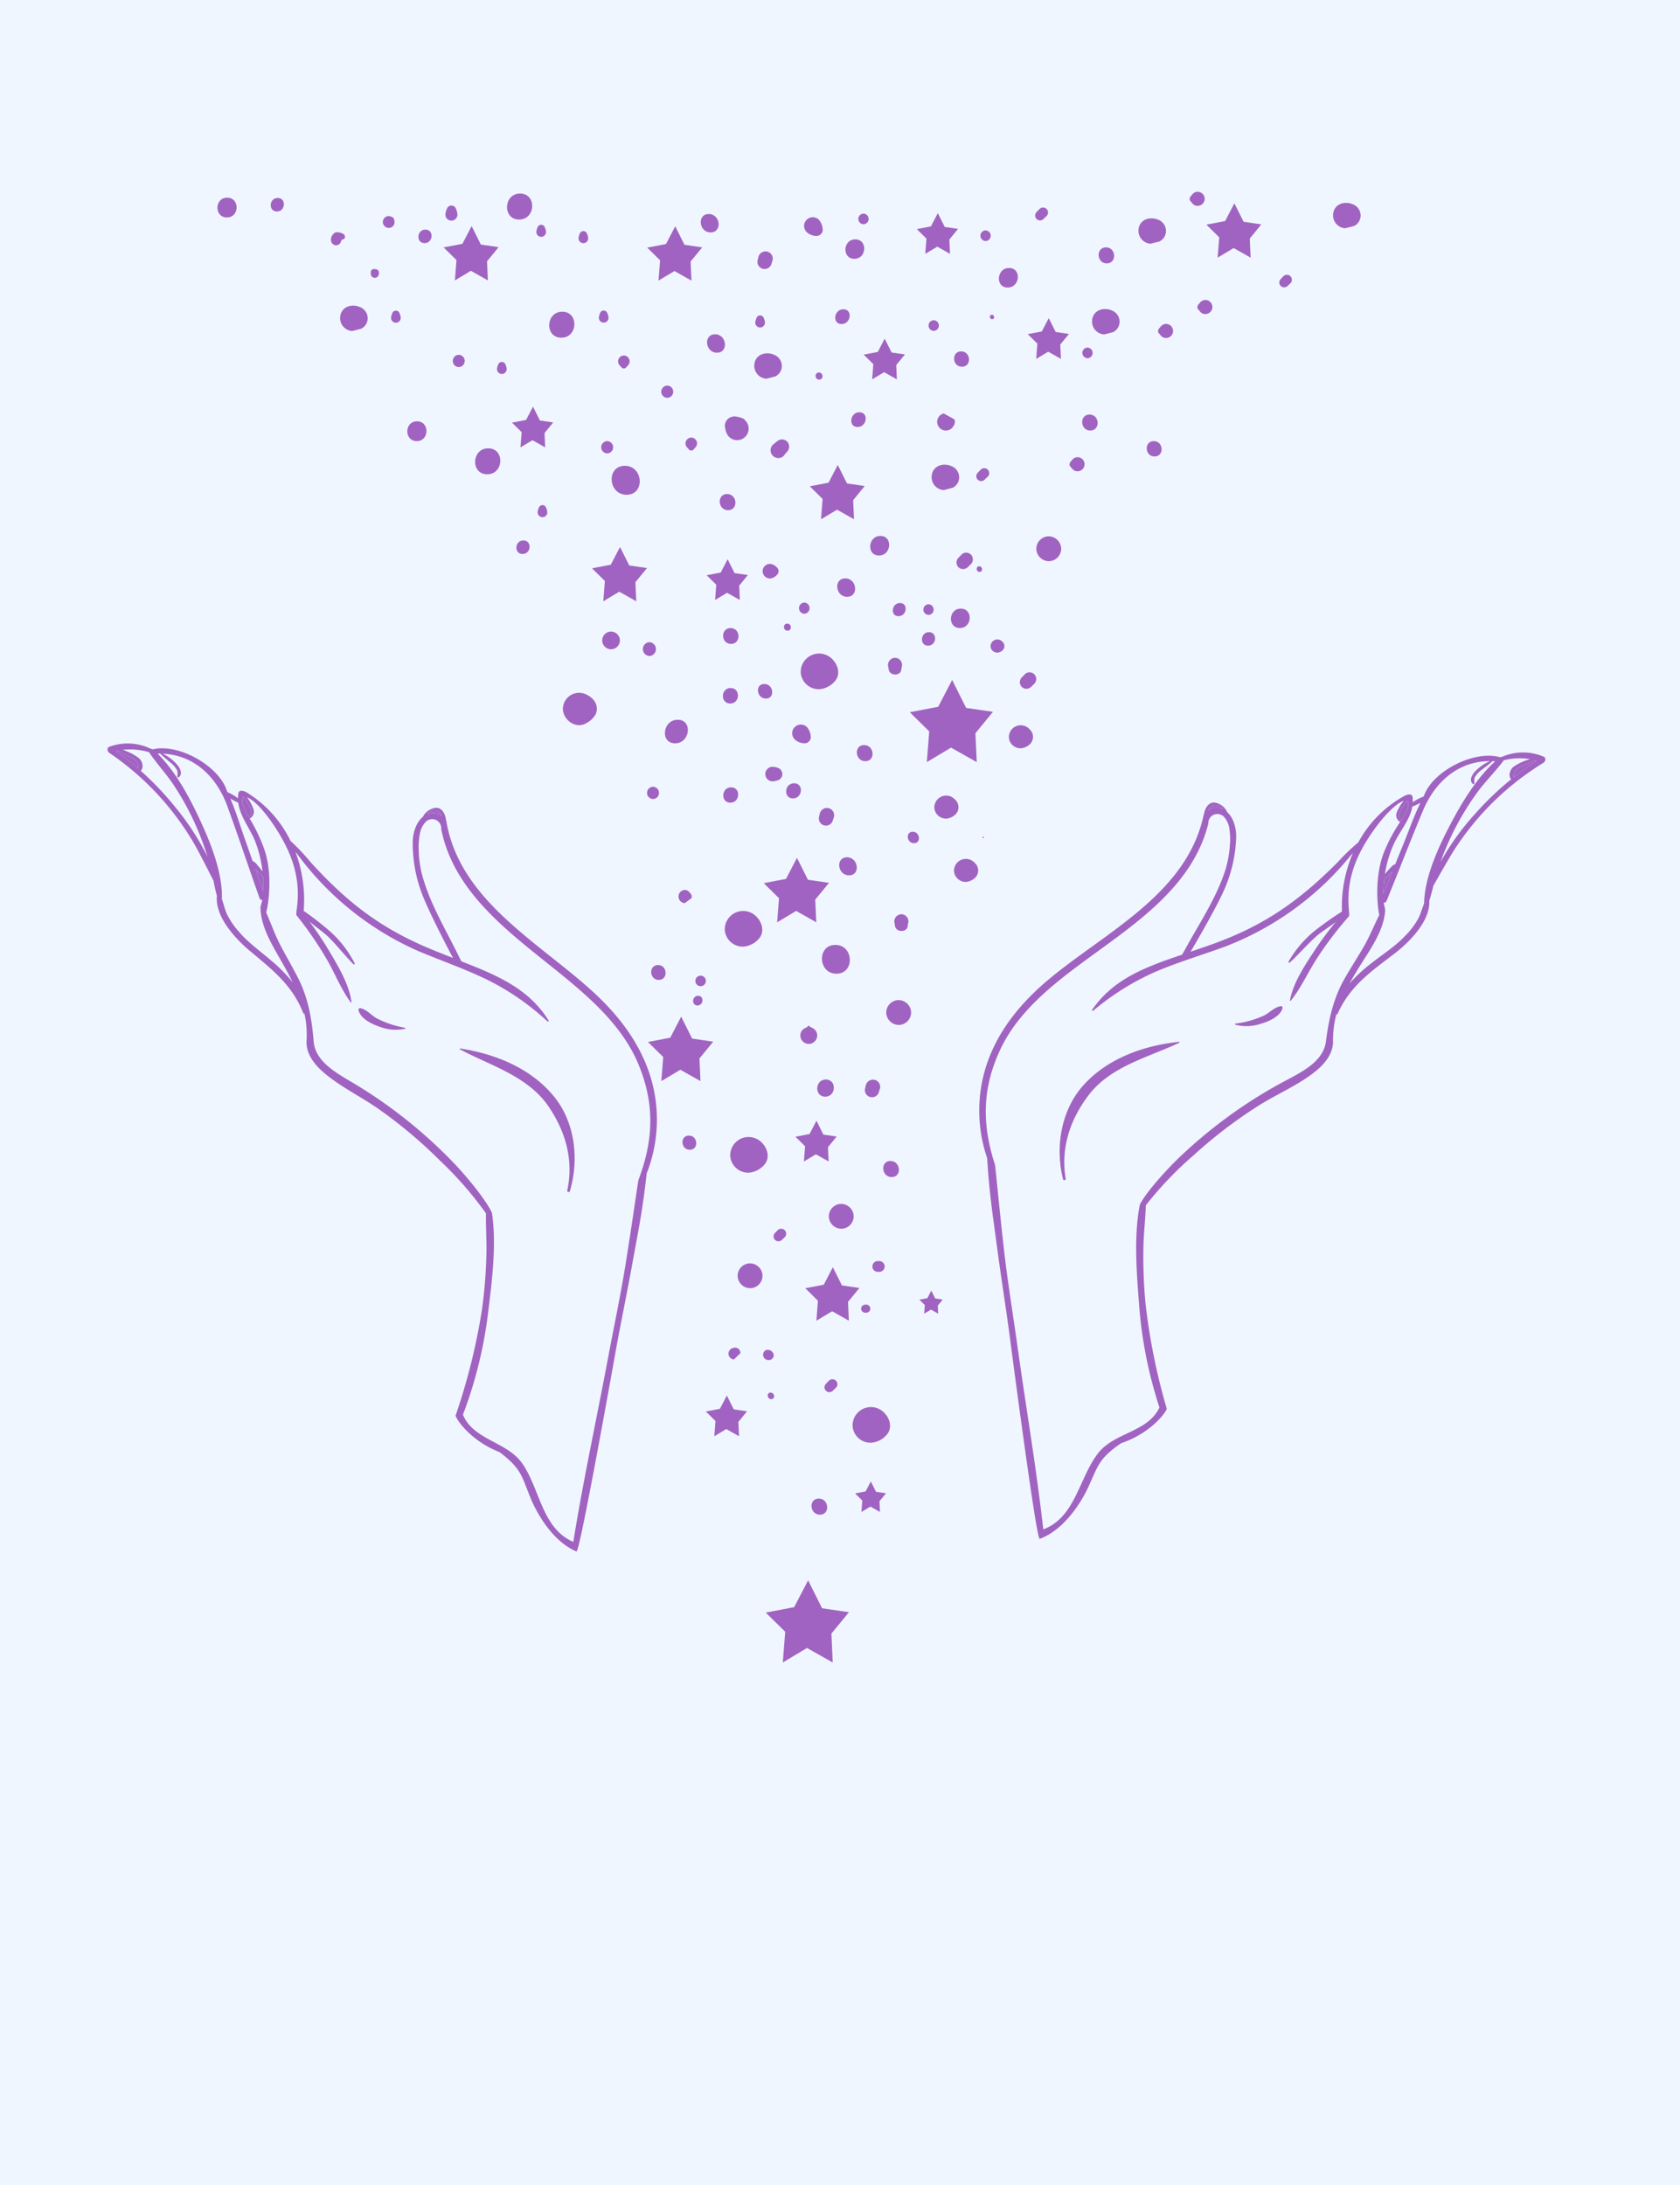 <svg xmlns="http://www.w3.org/2000/svg" width="375" height="487.666" viewBox="0 0 375 487.666"><defs><style>.a{fill:#eff6ff;}.b{fill:#a163c1;}.c{fill:none;}</style></defs><g transform="translate(0 -357.579)"><path class="a" d="M0,0H375V487.666H0Z" transform="translate(0 357.579)"/><g transform="translate(-54.494 390.723)"><g transform="translate(78.494 132.776)"><g transform="translate(194.585 2.015)"><path class="b" d="M606.633,672.5q.978-2.456,1.961-4.909l-.257.268a12.046,12.046,0,0,1-1.521,1.38A28.31,28.31,0,0,0,606.633,672.5Z" transform="translate(-516.419 -640.959)"/><path class="b" d="M614.454,638.231c.94-1.447,2.116-3.506,1.4-4.472C614.954,635.005,613,637.348,614.454,638.231Z" transform="translate(-520.282 -623.06)"/><path class="c" d="M609.229,644.322a26.3,26.3,0,0,0-1.893,6.505c.241-.3.495-.592.759-.88l.857-.934a2.472,2.472,0,0,1,.7-.4q.937-2.327,1.884-4.651c1.214-2.969,2.3-6.117,3.728-9.034-.09.039-.175.077-.251.117a11.537,11.537,0,0,1-1.552.718C612.911,638.864,610.479,641.457,609.229,644.322Z" transform="translate(-516.792 -623.677)"/><path class="b" d="M526.346,636.724a3.9,3.9,0,0,1,.477.183,1.759,1.759,0,0,0-2.03-.827,2.112,2.112,0,0,0-1.253,1.056A3.246,3.246,0,0,1,526.346,636.724Z" transform="translate(-472.455 -624.244)"/><path class="c" d="M612.889,629.624c2.6-4.981,5.919-10.574,10.194-14.444-.2-.015-.4-.025-.6-.033-.678.639-1.433,1.15-2.151,1.741a5.719,5.719,0,0,0-1.8,1.843,3.026,3.026,0,0,0-.079,1.328.212.212,0,0,1-.357.151c-.927-.773-.129-2.122.526-2.792a9.716,9.716,0,0,1,3.308-2.282c-7.01-.032-12.247,4.566-14.951,11.02-2.8,6.693-5.4,13.477-8.149,20.191a.557.557,0,0,1-.619.361c.029.438.321,1.458.316,1.61-.174,4.671-3.641,9.268-6,13.111-.672,1.1-1.331,2.207-1.95,3.333a34.115,34.115,0,0,1,5.016-4.632c2.513-1.979,5.306-3.738,7.492-6.1a16.669,16.669,0,0,0,2.924-3.94c.5-1.029.769-2.12,1.209-3.153C607.307,641.148,610.288,634.614,612.889,629.624Z" transform="translate(-507.925 -613.207)"/><path class="c" d="M650.055,615.626a11.894,11.894,0,0,1,3.642-1.649,14.69,14.69,0,0,0-5.93.262.567.567,0,0,1-.089.179c-1.959,2.579-4.289,4.825-6.157,7.5a62.617,62.617,0,0,0-4.655,7.664,66.213,66.213,0,0,0-3.183,7.343,57.529,57.529,0,0,1,7.778-10.8,66.414,66.414,0,0,1,8-7.656C648.727,617.673,649.224,616.215,650.055,615.626Z" transform="translate(-530.731 -612.484)"/><path class="b" d="M670.265,616.056c-1.234.572-1.911,1.218-1.845,2.5q2.431-1.92,5.042-3.621c-.13-.052-.258-.086-.388-.13C672.191,615.313,671.179,615.632,670.265,616.056Z" transform="translate(-549.108 -613.032)"/><path class="c" d="M505.993,659.406c-.13-.1-1.484-8.041,1.212-14.406a37.632,37.632,0,0,1,2.85-5.448c.138-.218.35-.529.591-.893a1.7,1.7,0,0,1-.794-2.018,8.992,8.992,0,0,1,1.6-2.695c-2.861.982-7.483,7.02-9.757,11.547-4.017,7.993-2.052,13.718-2.5,14.237a81.546,81.546,0,0,0-7.4,9.813c-1.851,2.95-3.378,6.337-5.578,9.032-.067.082-.185,0-.169-.091.734-3.985,3.34-7.84,5.531-11.177a71.339,71.339,0,0,1,4.711-6.357c-1.488,1.207-3.23,2.193-4.633,3.477-1.963,1.8-3.689,3.826-5.648,5.616-.157.144-.349-.063-.264-.23a24.672,24.672,0,0,1,5.783-6.823,74.152,74.152,0,0,1,6.122-4.326,30.419,30.419,0,0,1,2.419-12.995,1,1,0,0,0-.182.142,67.176,67.176,0,0,1-28.39,20.7c-5.135,1.872-10.4,3.43-15.435,5.581a57.3,57.3,0,0,0-13.912,8.688.166.166,0,0,1-.242-.221c4.8-6.946,11.984-9.541,20.045-12.273.383-.627.582-.994.885-1.545,2.888-5.259,6.262-10.321,8.319-15.995a23.707,23.707,0,0,0,1.482-6.913,15.141,15.141,0,0,0-.1-3.546,5.06,5.06,0,0,0-1.188-2.734,2.024,2.024,0,0,0-3.521,1.458c-3.665,14.727-17.5,23.11-28.965,31.668-6.862,5.12-13.829,10.936-17.519,18.87-4.025,8.656-4.064,16.626-1.145,25.6.109.337.881,9.044,2.026,19.086.809,7.1,1.978,14.159,2.966,21.24,1.909,13.671,4.251,27.358,5.794,41.076,7.18-2.687,7.949-11.442,12.214-16.973,3.624-4.7,11.085-4.662,13.71-10.216l.008-.013a96.786,96.786,0,0,1-4.574-23.295c-.526-6.865-1.18-15.1.2-22,1.3-2.626,6-7.911,9.325-11.015a107.955,107.955,0,0,1,10.129-8.43,106.764,106.764,0,0,1,12.615-7.967c4.075-2.17,8.9-4.474,9.468-9.007.63-5,1.683-9.647,4.139-13.961,1.392-2.444,2.93-4.8,4.337-7.234C503.865,664.17,504.824,661.732,505.993,659.406Zm-44.631,28.533c-7.073,3.342-15.405,5.248-20.345,11.816-4.094,5.445-6.181,11.749-5.038,18.54a.3.3,0,0,1-.583.121c-1.781-7.084-.481-15.346,4.467-20.9,5.408-6.071,13.515-8.951,21.435-9.779C461.4,687.726,461.462,687.892,461.362,687.939Zm23.033-7.742c-.482,1.89-3.128,3.026-4.856,3.509a9.858,9.858,0,0,1-5.673.21.122.122,0,0,1,.015-.241,21.65,21.65,0,0,0,6.46-1.846c1.267-.677,2.234-1.825,3.661-2.055A.366.366,0,0,1,484.395,680.2Z" transform="translate(-416.69 -623.159)"/><path class="b" d="M479.827,748.174c-7.92.828-16.027,3.708-21.435,9.779-4.949,5.555-6.249,13.817-4.467,20.9a.3.3,0,0,0,.583-.121c-1.142-6.791.944-13.1,5.038-18.54,4.94-6.569,13.272-8.474,20.345-11.816C479.992,748.33,479.931,748.164,479.827,748.174Z" transform="translate(-435.22 -683.597)"/><path class="b" d="M546.5,731.264c-1.428.23-2.394,1.378-3.661,2.054a21.649,21.649,0,0,1-6.46,1.846.122.122,0,0,0-.015.241,9.858,9.858,0,0,0,5.673-.21c1.728-.483,4.374-1.62,4.856-3.509A.366.366,0,0,0,546.5,731.264Z" transform="translate(-479.191 -674.648)"/><path class="b" d="M541.114,612.011a11.767,11.767,0,0,0-9.367,0c-.139-.057-.263.142-.469.083-5.666-1.634-15.107,3.06-17.016,8.778a9.812,9.812,0,0,0-2.438,1.281c.013-.327-.005-.656-.024-1-.068-1.215-1.458-.612-1.805-.437A25.831,25.831,0,0,0,499.669,631.1a46.686,46.686,0,0,0-4.612,4.439c-8.675,8.707-16.357,14.052-27.6,18.156-1.677.613-3.446,1.205-5.252,1.817.083-.056,5.271-8.9,7.286-13.289a31.581,31.581,0,0,0,2.912-12.259c.053-1.726-.461-4.224-2.007-5.607a3.627,3.627,0,0,0-2.775-2.129c-1.407-.161-2.226,1.324-2.408,2.627a.747.747,0,0,0-.082.191c-3.783,17.653-22.052,26.129-34.662,36.719-5.954,5-10.934,10.949-13.561,18.34a32.694,32.694,0,0,0-.095,21.44c.531,8.461,1.321,13.137,2.173,19.6.931,7.065,2.079,14.1,3,21.169,1.878,14.36,5.825,43.523,6.48,44.044.013.067-.015.222.05.2,6.93-2.533,10.831-11.468,10.866-11.543,2.264-4.921,2.352-6.362,7.333-9.815,6.935-2.322,10.3-7.308,10.183-7.731a139.1,139.1,0,0,1-4.756-23.675,110.45,110.45,0,0,1-.447-12.076c.043-3.206.441-6.406.538-9.608a79.641,79.641,0,0,1,10.755-11.248,104.445,104.445,0,0,1,13.967-10.714c4.216-2.729,9.01-4.675,12.956-7.787,1.926-1.52,4.117-3.832,4.112-6.827a22.161,22.161,0,0,1,.754-6.084.136.136,0,0,0,.236-.031c2.776-6.223,7.363-9.4,12.61-13.4,3.273-2.493,8.124-7.224,7.888-11.888,0,0,0-.007,0-.011.357-1.11.645-2.252.931-3.394.058-.028,3.066-5.471,4.706-8.044a62.582,62.582,0,0,1,19.694-19.247C541.668,612.966,541.466,612.167,541.114,612.011Zm-29.393,11.111a11.525,11.525,0,0,0,1.552-.718c.076-.04.162-.079.251-.117-1.432,2.916-2.513,6.065-3.728,9.034q-.951,2.322-1.884,4.651a2.472,2.472,0,0,0-.7.4l-.857.934c-.264.287-.518.579-.759.88a26.291,26.291,0,0,1,1.893-6.505C508.743,628.818,511.175,626.225,511.722,623.122Zm-4.491,14.546q-.983,2.453-1.961,4.909a28.3,28.3,0,0,1,.183-3.261,12.036,12.036,0,0,0,1.521-1.38Zm3.4-15.931c.714.966-.461,3.025-1.4,4.472C507.775,625.327,509.728,622.984,510.629,621.737Zm-43.235,1.137a1.759,1.759,0,0,1,2.03.827,3.9,3.9,0,0,0-.477-.183,3.246,3.246,0,0,0-2.806.412A2.112,2.112,0,0,1,467.394,622.875Zm25.047,52.644c-.571,4.533-5.394,6.837-9.468,9.007a106.78,106.78,0,0,0-12.615,7.967,107.949,107.949,0,0,0-10.129,8.43c-3.323,3.1-8.029,8.389-9.325,11.015-1.379,6.9-.725,15.132-.2,22a96.786,96.786,0,0,0,4.574,23.295l-.008.013c-2.625,5.553-10.086,5.516-13.71,10.216-4.265,5.531-5.033,14.286-12.214,16.973-1.543-13.718-3.885-27.405-5.794-41.076-.988-7.08-2.157-14.137-2.966-21.24-1.145-10.042-1.917-18.749-2.026-19.086-2.92-8.972-2.881-16.942,1.145-25.6,3.69-7.935,10.658-13.75,17.519-18.87,11.469-8.558,25.3-16.942,28.965-31.668a2.024,2.024,0,0,1,3.521-1.458,5.06,5.06,0,0,1,1.188,2.734,15.143,15.143,0,0,1,.1,3.546,23.708,23.708,0,0,1-1.482,6.913c-2.057,5.673-5.43,10.736-8.319,15.995-.3.551-.5.918-.885,1.545-8.061,2.732-15.244,5.327-20.045,12.273a.166.166,0,0,0,.242.221,57.3,57.3,0,0,1,13.912-8.688c5.03-2.151,10.3-3.708,15.435-5.581a67.177,67.177,0,0,0,28.39-20.7,1,1,0,0,1,.182-.142,30.419,30.419,0,0,0-2.419,12.995,74.154,74.154,0,0,0-6.122,4.326,24.671,24.671,0,0,0-5.783,6.823c-.085.167.106.374.264.23,1.959-1.79,3.686-3.821,5.648-5.616,1.4-1.284,3.145-2.27,4.633-3.477a71.354,71.354,0,0,0-4.711,6.357c-2.191,3.337-4.8,7.192-5.531,11.177-.017.091.1.174.169.091,2.2-2.695,3.727-6.083,5.578-9.032a81.545,81.545,0,0,1,7.4-9.813c.448-.519-1.517-6.245,2.5-14.237,2.275-4.527,6.9-10.565,9.758-11.547a8.992,8.992,0,0,0-1.6,2.695,1.7,1.7,0,0,0,.794,2.018c-.242.364-.454.675-.591.893a37.644,37.644,0,0,0-2.85,5.448c-2.7,6.366-1.342,14.3-1.212,14.406-1.169,2.326-2.128,4.764-3.443,7.038-1.407,2.435-2.945,4.79-4.337,7.234C494.124,665.871,493.07,670.521,492.441,675.518Zm21.909-30.743c-.44,1.033-.711,2.124-1.209,3.153a16.684,16.684,0,0,1-2.925,3.94c-2.186,2.358-4.979,4.118-7.492,6.1a34.119,34.119,0,0,0-5.016,4.632c.62-1.127,1.278-2.237,1.95-3.333,2.356-3.844,5.823-8.44,6-13.111.006-.153-.286-1.173-.315-1.61a.557.557,0,0,0,.619-.361c2.751-6.715,5.345-13.5,8.149-20.191,2.7-6.455,7.941-11.052,14.951-11.02a9.715,9.715,0,0,0-3.308,2.282c-.654.669-1.453,2.018-.526,2.792a.212.212,0,0,0,.357-.151,3.025,3.025,0,0,1,.079-1.328,5.72,5.72,0,0,1,1.8-1.843c.717-.591,1.473-1.1,2.15-1.741.2.008.4.017.6.033-4.275,3.87-7.6,9.462-10.194,14.443S514.437,638.98,514.35,644.776Zm19.435-27.753a66.391,66.391,0,0,0-8,7.656,57.537,57.537,0,0,0-7.778,10.8,66.229,66.229,0,0,1,3.183-7.343,62.664,62.664,0,0,1,4.655-7.664c1.869-2.671,4.2-4.918,6.157-7.5a.566.566,0,0,0,.089-.179,14.69,14.69,0,0,1,5.93-.262,11.893,11.893,0,0,0-3.642,1.649C533.549,614.77,533.052,616.228,533.785,617.023Zm.581-.459c-.065-1.283.612-1.929,1.845-2.5.915-.424,1.927-.743,2.809-1.25.13.045.258.078.388.13Q536.794,614.637,534.366,616.564Z" transform="translate(-415.056 -611.038)"/></g><path class="b" d="M181.416,671.154q-.862-2.5-1.731-4.995l.244.28a12.057,12.057,0,0,0,1.456,1.449A28.272,28.272,0,0,1,181.416,671.154Z" transform="translate(-146.695 -638.188)"/><path class="b" d="M174.949,636.563c-.872-1.489-1.951-3.6-1.192-4.532C174.6,633.318,176.441,635.748,174.949,636.563Z" transform="translate(-143.422 -620.131)"/><path class="c" d="M173.437,642.576a26.282,26.282,0,0,1,1.589,6.587c-.227-.311-.467-.615-.717-.914l-.813-.972a2.459,2.459,0,0,0-.677-.435q-.828-2.368-1.666-4.734c-1.076-3.022-2.009-6.218-3.3-9.2.088.043.171.085.246.129a11.512,11.512,0,0,0,1.516.79C170.013,636.954,172.322,639.657,173.437,642.576Z" transform="translate(-140.433 -620.597)"/><path class="b" d="M261.746,639.153a3.794,3.794,0,0,0-.485.161,1.759,1.759,0,0,1,2.066-.732,2.114,2.114,0,0,1,1.2,1.113A3.247,3.247,0,0,0,261.746,639.153Z" transform="translate(-189.857 -623.539)"/><path class="c" d="M142.872,626.485c-2.363-5.1-5.421-10.837-9.512-14.9.2-.006.4-.006.6,0,.647.67,1.378,1.215,2.067,1.839a5.714,5.714,0,0,1,1.711,1.924,3.029,3.029,0,0,1,.016,1.33.212.212,0,0,0,.349.168c.962-.729.227-2.114-.4-2.813a9.714,9.714,0,0,0-3.2-2.433c7,.293,12.021,5.129,14.423,11.7,2.491,6.815,4.766,13.712,7.2,20.548a.558.558,0,0,0,.6.388c-.049.437-.388,1.441-.39,1.594-.043,4.674,3.207,9.426,5.382,13.375.621,1.127,1.227,2.266,1.794,3.42a34.109,34.109,0,0,0-4.8-4.859c-2.418-2.094-5.126-3.98-7.2-6.437a16.707,16.707,0,0,1-2.738-4.071c-.449-1.052-.67-2.153-1.061-3.206C147.914,638.257,145.239,631.59,142.872,626.485Z" transform="translate(-122.184 -609.309)"/><path class="c" d="M120.406,611.478a11.91,11.91,0,0,0-3.562-1.816,14.682,14.682,0,0,1,5.912.537.566.566,0,0,0,.08.183c1.837,2.667,4.06,5.018,5.8,7.774a62.678,62.678,0,0,1,4.295,7.872,66.205,66.205,0,0,1,2.839,7.483,57.557,57.557,0,0,0-7.268-11.146,66.385,66.385,0,0,0-7.637-8.019C121.637,613.585,121.208,612.106,120.406,611.478Z" transform="translate(-113.446 -608.23)"/><path class="b" d="M117,611.679c1.206.629,1.852,1.3,1.727,2.584q-2.339-2.031-4.869-3.851c.133-.046.262-.074.394-.113C115.113,610.847,116.109,611.212,117,611.679Z" transform="translate(-111.867 -608.633)"/><path class="c" d="M183.145,665.174c1.293,2.5,2.72,4.921,4,7.428,2.253,4.422,3.089,9.116,3.486,14.137.36,4.555,5.07,7.08,9.04,9.437A106.785,106.785,0,0,1,211.9,704.72a107.979,107.979,0,0,1,9.727,8.891c3.175,3.255,7.631,8.753,8.8,11.436,1.057,6.952.022,15.15-.823,21.983a96.765,96.765,0,0,1-5.651,23.058s.005.008.007.013c2.365,5.67,9.819,5.978,13.221,10.842,4,5.722,4.365,14.5,11.413,17.522,2.178-13.632,5.154-27.2,7.694-40.763,1.316-7.026,2.81-14.022,3.949-21.079,1.609-9.978,2.784-18.64,2.91-18.971,3.333-8.827,3.664-16.79.045-25.624-3.318-8.1-10.008-14.23-16.625-19.663-11.06-9.081-24.486-18.1-27.464-32.978a2.024,2.024,0,0,0-3.45-1.62,5.061,5.061,0,0,0-1.313,2.676,15.151,15.151,0,0,0-.263,3.537,23.7,23.7,0,0,0,1.16,6.974c1.792,5.763,4.927,10.976,7.567,16.364.277.565.459.94.813,1.585,7.925,3.1,14.98,6.028,19.453,13.189a.166.166,0,0,1-.252.21,57.273,57.273,0,0,0-13.494-9.323c-4.924-2.383-10.116-4.183-15.159-6.292a67.17,67.17,0,0,1-27.4-22,1.02,1.02,0,0,0-.175-.15,30.423,30.423,0,0,1,1.814,13.093,74.179,74.179,0,0,1,5.914,4.605,24.67,24.67,0,0,1,5.46,7.084c.078.171-.123.368-.274.217-1.874-1.879-3.5-3.988-5.381-5.872-1.342-1.348-3.036-2.414-4.467-3.689a71.383,71.383,0,0,1,4.411,6.569c2.034,3.435,4.458,7.406,5.006,11.421.013.091-.11.168-.173.083-2.072-2.794-3.44-6.249-5.153-9.281a81.521,81.521,0,0,0-6.941-10.146c-.423-.539,1.805-6.168-1.836-14.339-2.063-4.627-6.4-10.873-9.211-11.987a8.991,8.991,0,0,1,1.47,2.766,1.7,1.7,0,0,1-.887,1.979c.224.375.422.7.549.92a37.629,37.629,0,0,1,2.594,5.574c2.4,6.484.677,14.351.542,14.447C181.093,660.361,181.938,662.841,183.145,665.174Zm40.22,23.184c7.872,1.2,15.837,4.448,20.958,10.764,4.685,5.779,5.6,14.092,3.493,21.085a.3.3,0,0,1-.577-.147c1.457-6.732-.335-13.126-4.172-18.755-4.629-6.79-12.865-9.08-19.775-12.748C223.194,688.505,223.262,688.342,223.365,688.358Zm-22.309-9.006c1.415.3,2.328,1.488,3.561,2.223a21.673,21.673,0,0,0,6.368,2.144.122.122,0,0,1,0,.241,9.86,9.86,0,0,1-5.657-.473c-1.7-.563-4.295-1.821-4.688-3.731A.365.365,0,0,1,201.056,679.351Z" transform="translate(-144.621 -620.272)"/><path class="b" d="M276.713,751.345c7.872,1.2,15.837,4.448,20.958,10.764,4.685,5.779,5.6,14.092,3.493,21.086a.3.3,0,0,1-.577-.147c1.456-6.732-.335-13.126-4.172-18.755-4.629-6.79-12.865-9.08-19.775-12.748C276.541,751.493,276.609,751.329,276.713,751.345Z" transform="translate(-197.968 -683.259)"/><path class="b" d="M229,732.213c1.415.3,2.328,1.488,3.561,2.223a21.671,21.671,0,0,0,6.367,2.144.122.122,0,0,1,0,.241,9.861,9.861,0,0,1-5.657-.473c-1.7-.563-4.295-1.821-4.688-3.731A.366.366,0,0,1,229,732.213Z" transform="translate(-172.567 -673.134)"/><path class="b" d="M110.165,608.96A62.579,62.579,0,0,1,128.944,629.1c1.519,2.646,4.271,8.222,4.328,8.253.233,1.154.467,2.308.772,3.433,0,0,0,.007,0,.011-.453,4.648,4.175,9.6,7.328,12.241,5.057,4.238,9.492,7.622,11.975,13.968a.137.137,0,0,0,.235.041,22.192,22.192,0,0,1,.47,6.113c-.144,2.992,1.936,5.4,3.79,7.011,3.8,3.292,8.5,5.458,12.581,8.38a104.449,104.449,0,0,1,13.455,11.35,79.68,79.68,0,0,1,10.221,11.736c-.052,3.2.2,6.418.092,9.623a110.476,110.476,0,0,1-1.007,12.042,139.136,139.136,0,0,1-5.849,23.43c-.136.417,2.993,5.553,9.813,8.2,4.815,3.681,4.837,5.123,6.869,10.145.031.077,3.513,9.182,10.318,12.035.064.027.044-.13.059-.2.679-.49,5.974-29.438,8.517-43.7,1.251-7.016,2.725-13.993,3.983-21.006,1.151-6.417,2.157-11.051,3.08-19.478a32.694,32.694,0,0,0,.9-21.422c-2.281-7.5-6.98-13.679-12.7-18.949-12.105-11.164-29.961-20.479-32.921-38.288a.742.742,0,0,0-.073-.194c-.121-1.31-.871-2.831-2.283-2.736a3.627,3.627,0,0,0-2.872,2c-1.608,1.31-2.238,3.781-2.265,5.508a31.58,31.58,0,0,0,2.34,12.381c1.809,4.482,6.581,13.552,6.661,13.613-1.776-.695-3.515-1.369-5.162-2.058-11.036-4.621-18.462-10.316-26.724-19.418a46.651,46.651,0,0,0-4.4-4.648,25.827,25.827,0,0,0-9.833-10.847c-.338-.19-1.7-.858-1.824.354-.035.34-.068.668-.071.995a9.813,9.813,0,0,0-2.376-1.392c-1.642-5.8-10.854-10.927-16.59-9.558-.208.05-.322-.155-.464-.1a11.768,11.768,0,0,0-9.357-.436C109.6,607.669,109.363,608.457,110.165,608.96Zm32.467,19.78a26.281,26.281,0,0,1,1.589,6.586c-.227-.311-.467-.615-.717-.914l-.813-.972a2.468,2.468,0,0,0-.677-.435q-.828-2.368-1.666-4.733c-1.076-3.022-2.009-6.218-3.3-9.2.088.043.171.085.246.129a11.514,11.514,0,0,0,1.516.79C139.208,623.118,141.517,625.821,142.632,628.74Zm.229,6.271a12.057,12.057,0,0,0,1.456,1.449,28.272,28.272,0,0,1,.031,3.266q-.862-2.5-1.731-4.995Zm-1.707-11.819c-.872-1.49-1.951-3.6-1.192-4.532C140.8,619.947,142.646,622.377,141.154,623.192Zm43.146-.276a3.247,3.247,0,0,0-2.784-.542,3.793,3.793,0,0,0-.485.161,1.759,1.759,0,0,1,2.066-.732A2.114,2.114,0,0,1,184.3,622.916ZM152.149,659.09c-1.277-2.507-2.7-4.931-4-7.428-1.207-2.333-2.052-4.813-3.113-7.19.135-.1,1.856-7.963-.542-14.447a37.628,37.628,0,0,0-2.594-5.574c-.127-.225-.325-.545-.549-.92a1.7,1.7,0,0,0,.887-1.979,8.993,8.993,0,0,0-1.47-2.766c2.813,1.114,7.148,7.36,9.211,11.987,3.641,8.171,1.413,13.8,1.836,14.338a81.519,81.519,0,0,1,6.941,10.146c1.712,3.033,3.08,6.488,5.153,9.281.063.085.186.008.173-.083-.548-4.015-2.972-7.986-5.006-11.421a71.391,71.391,0,0,0-4.411-6.569c1.431,1.275,3.125,2.341,4.467,3.689,1.877,1.884,3.507,3.993,5.381,5.872.151.151.352-.046.274-.217a24.67,24.67,0,0,0-5.46-7.084,74.167,74.167,0,0,0-5.914-4.605,30.423,30.423,0,0,0-1.814-13.093,1.02,1.02,0,0,1,.175.15,67.169,67.169,0,0,0,27.4,22c5.043,2.109,10.235,3.909,15.159,6.292a57.275,57.275,0,0,1,13.494,9.323.166.166,0,0,0,.252-.209c-4.474-7.161-11.528-10.087-19.453-13.189-.354-.644-.536-1.02-.813-1.585-2.641-5.388-5.775-10.6-7.567-16.364a23.7,23.7,0,0,1-1.16-6.974,15.15,15.15,0,0,1,.263-3.537,5.06,5.06,0,0,1,1.313-2.676,2.024,2.024,0,0,1,3.45,1.62c2.978,14.881,16.4,23.9,27.464,32.978,6.617,5.433,13.307,11.566,16.625,19.663,3.619,8.833,3.288,16.8-.045,25.624-.125.331-1.3,8.993-2.91,18.971-1.138,7.057-2.633,14.053-3.948,21.079-2.541,13.567-5.516,27.131-7.695,40.763-7.048-3.017-7.409-11.8-11.413-17.522-3.4-4.864-10.857-5.172-13.221-10.842,0,0,0-.008-.007-.013a96.765,96.765,0,0,0,5.651-23.058c.844-6.833,1.879-15.031.823-21.983-1.173-2.684-5.629-8.181-8.8-11.436a107.977,107.977,0,0,0-9.727-8.891,106.8,106.8,0,0,0-12.232-8.544c-3.97-2.357-8.68-4.882-9.04-9.437C155.238,668.205,154.4,663.512,152.149,659.09Zm-21.833-35.154c-2.363-5.1-5.421-10.837-9.512-14.9.2-.006.4-.006.6,0,.647.67,1.378,1.215,2.067,1.839a5.71,5.71,0,0,1,1.711,1.924,3.029,3.029,0,0,1,.016,1.33.212.212,0,0,0,.349.168c.962-.729.227-2.114-.4-2.813a9.714,9.714,0,0,0-3.2-2.433c7,.293,12.021,5.129,14.423,11.7,2.491,6.815,4.766,13.712,7.2,20.548a.558.558,0,0,0,.6.388c-.049.437-.388,1.441-.39,1.594-.043,4.674,3.207,9.426,5.382,13.375.621,1.127,1.227,2.266,1.794,3.42a34.109,34.109,0,0,0-4.8-4.859c-2.418-2.094-5.126-3.98-7.2-6.437a16.708,16.708,0,0,1-2.738-4.071c-.449-1.052-.67-2.153-1.061-3.206C135.357,635.707,132.683,629.041,130.315,623.936Zm-13.728-13.927a11.91,11.91,0,0,0-3.562-1.816,14.68,14.68,0,0,1,5.912.537.576.576,0,0,0,.08.183c1.837,2.667,4.06,5.018,5.8,7.774a62.687,62.687,0,0,1,4.295,7.872,66.209,66.209,0,0,1,2.839,7.483,57.56,57.56,0,0,0-7.268-11.146,66.4,66.4,0,0,0-7.637-8.019C117.819,612.115,117.39,610.636,116.588,610.008Zm-4.967-1.469c.133-.046.262-.074.394-.113.858.548,1.854.913,2.748,1.38,1.206.629,1.852,1.3,1.727,2.584Q114.151,610.359,111.621,608.539Z" transform="translate(-109.628 -606.76)"/></g><g transform="translate(103.029 9.659)"><path class="b" d="M452.724,247.27l-3.119-6.239-3.12,5.989-6.341,1.209,4.344,4.281-.534,6.858,5.4-3.24,5.74,3.24-.293-6.449,3.913-4.776Z" transform="translate(-285.607 -132.078)"/><path class="b" d="M384.454,673.992l-3.119-6.239-3.12,5.989-6.341,1.209,4.344,4.281-.534,6.858,5.4-3.24,5.74,3.24-.293-6.449,3.913-4.776Z" transform="translate(-249.485 -357.857)"/><path class="b" d="M401.045,143.255l-2.061-4.123-2.061,3.958-4.191.8,2.872,2.829-.353,4.532,3.568-2.141,3.793,2.141-.193-4.262L405,143.833Z" transform="translate(-260.52 -78.163)"/><path class="b" d="M589.045,19.255l-2.061-4.123-2.061,3.958-4.191.8,2.872,2.829-.353,4.532,3.568-2.141,3.793,2.141-.193-4.262L593,19.833Z" transform="translate(-359.991 -12.555)"/><path class="b" d="M324,30.141l-2.061-4.123-2.061,3.958-4.191.8,2.872,2.829-.353,4.532L321.77,36l3.793,2.141-.193-4.262,2.585-3.156Z" transform="translate(-219.753 -18.314)"/><path class="b" d="M392.195,453.02l-1.546-3.092L389.1,452.9l-3.143.6,2.153,2.122-.264,3.4,2.677-1.606,2.844,1.606-.146-3.2,1.94-2.367Z" transform="translate(-256.937 -242.605)"/><path class="b" d="M398.8,523.431l-2.029-4.059-2.029,3.9-4.125.787,2.826,2.785L393.1,531.3l3.514-2.107,3.733,2.107-.191-4.2L402.7,524Z" transform="translate(-259.402 -279.349)"/><path class="b" d="M349.711,583.247l-1.546-3.092-1.546,2.969-3.143.6,2.153,2.122-.264,3.4,2.677-1.606,2.844,1.606-.146-3.2,1.94-2.367Z" transform="translate(-234.459 -311.508)"/><path class="b" d="M448.23,532.2l-.876-1.752-.876,1.682-1.781.34,1.22,1.2-.15,1.926,1.517-.91,1.612.91-.083-1.811,1.1-1.341Z" transform="translate(-288.015 -285.21)"/><path class="b" d="M350.091,186.909l-1.546-3.092L347,186.785l-3.143.6,2.153,2.122-.264,3.4,2.677-1.606,2.844,1.606-.146-3.2,1.94-2.367Z" transform="translate(-234.66 -101.806)"/><path class="b" d="M424.538,82.359l-1.546-3.092-1.546,2.969-3.143.6,2.153,2.122-.264,3.4,2.677-1.606,2.844,1.606-.146-3.2,1.94-2.367Z" transform="translate(-274.05 -46.488)"/><path class="b" d="M449.72,22.854l-1.546-3.092-1.546,2.969-3.143.6,2.153,2.122-.264,3.4,2.677-1.606,2.845,1.606-.146-3.2,1.94-2.367Z" transform="translate(-287.374 -15.004)"/><path class="b" d="M257.829,114.587l-1.546-3.092-1.546,2.969-3.143.6,2.153,2.122-.264,3.4,2.677-1.606L259,120.584l-.146-3.2,1.94-2.367Z" transform="translate(-185.844 -63.54)"/><path class="b" d="M502.3,72.638l-1.546-3.092-1.546,2.969-3.143.6,2.153,2.122-.264,3.4,2.677-1.606,2.844,1.606-.146-3.2,1.94-2.367Z" transform="translate(-315.195 -41.345)"/><path class="b" d="M418.9,623.2l-1.16-2.319-1.159,2.226-2.357.45,1.615,1.591-.2,2.549,2.008-1.2,2.133,1.2-.109-2.4,1.455-1.775Z" transform="translate(-271.893 -333.058)"/><path class="b" d="M472.513,188.405c.809,0,.712-1.247-.089-1.247S471.712,188.405,472.513,188.405Z" transform="translate(-302.389 -103.574)"/><path class="b" d="M204.078,122.862c2.851,0,2.914-4.42.06-4.42S201.223,122.862,204.078,122.862Z" transform="translate(-159.587 -67.216)"/><path class="b" d="M114.078,16.862c2.851,0,2.914-4.42.06-4.42S111.223,16.862,114.078,16.862Z" transform="translate(-111.968 -11.131)"/><path class="b" d="M280.878,253.942a5.019,5.019,0,0,0,2.13-1.972,2.97,2.97,0,0,0-.3-3.041,4.245,4.245,0,0,0-1.434-1.228,3.633,3.633,0,0,0-5.554,2.784C275.556,253.027,278.492,255.342,280.878,253.942Z" transform="translate(-198.604 -135.323)"/><path class="b" d="M401.744,373.021c4.159,0,3.9-6.427-.234-6.427C397.352,366.594,397.613,373.021,401.744,373.021Z" transform="translate(-263.581 -198.513)"/><path class="b" d="M351.928,156.514c2.339,0,2.1-3.611-.22-3.611C349.37,152.9,349.611,156.514,351.928,156.514Z" transform="translate(-237.947 -85.449)"/><path class="b" d="M373.916,339.719l4.236-2.541,4.5,2.541-.23-5.059,3.07-3.747-4.7-.685-2.447-4.894-2.447,4.7-4.974.949,3.408,3.358Z" transform="translate(-248.983 -176.683)"/><path class="b" d="M319.033,414.992l4.236-2.541,4.5,2.541-.23-5.059,3.07-3.747-4.7-.685-2.447-4.894-2.447,4.7-4.974.949,3.408,3.358Z" transform="translate(-219.945 -216.51)"/><path class="b" d="M297.832,182.132l-2.061-4.123-2.061,3.958-4.191.8,2.872,2.829-.353,4.532,3.569-2.141,3.793,2.141-.194-4.262,2.585-3.156Z" transform="translate(-205.91 -98.733)"/><path class="b" d="M227.495,30.043l-2.061-4.123-2.061,3.958-4.191.8,2.872,2.829-.353,4.532,3.569-2.141,3.793,2.141-.193-4.262,2.585-3.156Z" transform="translate(-168.695 -18.263)"/><path class="b" d="M301.774,139.53c-4.187,0-3.755,6.464.395,6.464C306.356,145.994,305.924,139.53,301.774,139.53Z" transform="translate(-210.841 -78.374)"/><path class="b" d="M388.457,232.8a4.024,4.024,0,0,0,4.232,3.651,5.091,5.091,0,0,0,3.281-1.664c1.408-1.455.9-3.582-.341-4.9A4.1,4.1,0,0,0,388.457,232.8Z" transform="translate(-258.253 -125.44)"/><path class="b" d="M451.786,298.6a2.6,2.6,0,0,0,2.732,2.356,3.286,3.286,0,0,0,2.117-1.074,2.275,2.275,0,0,0-.22-3.16A2.646,2.646,0,0,0,451.786,298.6Z" transform="translate(-291.762 -161.066)"/><path class="b" d="M461.12,328.6a2.6,2.6,0,0,0,2.731,2.356,3.287,3.287,0,0,0,2.118-1.074,2.276,2.276,0,0,0-.22-3.16A2.646,2.646,0,0,0,461.12,328.6Z" transform="translate(-296.701 -176.939)"/><path class="b" d="M487.12,265.27a2.6,2.6,0,0,0,2.731,2.356,3.286,3.286,0,0,0,2.118-1.074,2.276,2.276,0,0,0-.22-3.16A2.646,2.646,0,0,0,487.12,265.27Z" transform="translate(-310.458 -143.43)"/><path class="b" d="M478.451,223.413a1.487,1.487,0,0,0,1.564,1.349,1.881,1.881,0,0,0,1.212-.615,1.3,1.3,0,0,0-.126-1.809A1.515,1.515,0,0,0,478.451,223.413Z" transform="translate(-305.872 -121.913)"/><path class="b" d="M352.457,354.8a4.024,4.024,0,0,0,4.232,3.651,5.091,5.091,0,0,0,3.281-1.664c1.408-1.455.9-3.582-.341-4.9A4.1,4.1,0,0,0,352.457,354.8Z" transform="translate(-239.205 -189.99)"/><path class="b" d="M413.032,589.932a4.024,4.024,0,0,0,4.233,3.651,5.091,5.091,0,0,0,3.281-1.664c1.408-1.456.9-3.582-.341-4.9A4.1,4.1,0,0,0,413.032,589.932Z" transform="translate(-271.255 -314.399)"/><path class="b" d="M355.032,461.932a4.024,4.024,0,0,0,4.233,3.651,5.091,5.091,0,0,0,3.281-1.664c1.408-1.456.9-3.582-.341-4.9A4.1,4.1,0,0,0,355.032,461.932Z" transform="translate(-240.568 -246.674)"/><path class="b" d="M237.034,131.237c-3.733,0-3.969,5.8-.221,5.8S240.782,131.237,237.034,131.237Z" transform="translate(-176.596 -73.986)"/><path class="b" d="M272.153,66.5c-3.733,0-3.968,5.8-.221,5.8S275.9,66.5,272.153,66.5Z" transform="translate(-195.178 -39.735)"/><path class="b" d="M252.153,10.5c-3.733,0-3.968,5.8-.221,5.8S255.9,10.5,252.153,10.5Z" transform="translate(-184.596 -10.105)"/><path class="b" d="M456.646,141.938a2.7,2.7,0,0,0-1.793-2.652c-1.953-.8-4.212.061-4.354,2.322a2.893,2.893,0,0,0,2.694,3.055l1.987-.508A2.614,2.614,0,0,0,456.646,141.938Z" transform="translate(-291.082 -78.09)"/><path class="b" d="M532.688,68.182A2.7,2.7,0,0,0,530.9,65.53c-1.954-.8-4.212.06-4.354,2.321a2.892,2.892,0,0,0,2.693,3.055l1.987-.508A2.613,2.613,0,0,0,532.688,68.182Z" transform="translate(-331.316 -39.066)"/><path class="b" d="M554.688,25.182A2.7,2.7,0,0,0,552.9,22.53c-1.954-.8-4.212.06-4.354,2.321a2.892,2.892,0,0,0,2.694,3.055l1.987-.508A2.613,2.613,0,0,0,554.688,25.182Z" transform="translate(-342.957 -16.314)"/><path class="b" d="M646.942,17.858a2.7,2.7,0,0,0-1.792-2.652c-1.954-.8-4.212.06-4.355,2.321a2.893,2.893,0,0,0,2.694,3.055l1.987-.508A2.613,2.613,0,0,0,646.942,17.858Z" transform="translate(-391.768 -12.439)"/><path class="b" d="M372.586,89.166a2.7,2.7,0,0,0-1.792-2.652c-1.954-.8-4.212.061-4.355,2.322a2.893,2.893,0,0,0,2.694,3.055l1.987-.508A2.614,2.614,0,0,0,372.586,89.166Z" transform="translate(-246.606 -50.169)"/><path class="b" d="M176.271,66.562a2.7,2.7,0,0,0-1.793-2.652c-1.953-.8-4.212.06-4.354,2.321a2.893,2.893,0,0,0,2.694,3.055l1.987-.508A2.614,2.614,0,0,0,176.271,66.562Z" transform="translate(-142.736 -38.209)"/><path class="b" d="M353.346,216.424c-2.288,0-2.2,3.541.087,3.541S355.628,216.424,353.346,216.424Z" transform="translate(-238.797 -119.058)"/><path class="b" d="M315.065,223.111a1.553,1.553,0,0,0-.042,3.1A1.553,1.553,0,0,0,315.065,223.111Z" transform="translate(-218.621 -122.597)"/><path class="b" d="M265.881,159.622a3.125,3.125,0,0,0-.369-1.108.869.869,0,0,0-1.376-.024,3.24,3.24,0,0,0-.39,1.157,1.077,1.077,0,1,0,2.135-.025Z" transform="translate(-192.264 -88.233)"/><path class="b" d="M246.623,91.761a3.125,3.125,0,0,0-.369-1.108.869.869,0,0,0-1.376-.024,3.244,3.244,0,0,0-.39,1.157,1.077,1.077,0,1,0,2.135-.025Z" transform="translate(-182.075 -52.328)"/><path class="b" d="M196.4,67.46a3.125,3.125,0,0,0-.368-1.108.869.869,0,0,0-1.376-.024,3.228,3.228,0,0,0-.39,1.157,1.077,1.077,0,1,0,2.135-.025Z" transform="translate(-155.502 -39.47)"/><path class="b" d="M222.686,18.012a3.9,3.9,0,0,0-.461-1.384,1.086,1.086,0,0,0-1.72-.03,4.043,4.043,0,0,0-.488,1.446,1.346,1.346,0,1,0,2.669-.032Z" transform="translate(-169.126 -13.114)"/><path class="b" d="M294.9,67.407a3.121,3.121,0,0,0-.369-1.108.869.869,0,0,0-1.376-.024,3.234,3.234,0,0,0-.39,1.157,1.077,1.077,0,1,0,2.135-.025Z" transform="translate(-207.618 -39.442)"/><path class="b" d="M265.269,26.758a3.126,3.126,0,0,0-.369-1.108.869.869,0,0,0-1.376-.024,3.247,3.247,0,0,0-.39,1.157,1.077,1.077,0,1,0,2.135-.025Z" transform="translate(-191.941 -17.935)"/><path class="b" d="M369.052,69.717a3.127,3.127,0,0,0-.369-1.108.869.869,0,0,0-1.376-.024,3.247,3.247,0,0,0-.39,1.157,1.077,1.077,0,1,0,2.135-.025Z" transform="translate(-246.852 -40.664)"/><path class="b" d="M285.269,29.758a3.126,3.126,0,0,0-.369-1.108.869.869,0,0,0-1.376-.024,3.246,3.246,0,0,0-.39,1.157,1.077,1.077,0,1,0,2.135-.025Z" transform="translate(-202.523 -19.522)"/><path class="b" d="M378.042,127.72a1.613,1.613,0,0,0-2.228-.443c-.38.3-.754.6-1.129.9a1.738,1.738,0,0,0,1.167,2.99,1.621,1.621,0,0,0,1.239-.484c.242-.354.563-.68.831-1.02A1.634,1.634,0,0,0,378.042,127.72Z" transform="translate(-250.69 -71.743)"/><path class="b" d="M255.245,174.9c-1.949,0-2.144,3.025-.19,3.025S257.2,174.9,255.245,174.9Z" transform="translate(-186.95 -97.087)"/><path class="b" d="M208.791,27.577c-1.949,0-2.144,3.025-.19,3.025S210.746,27.577,208.791,27.577Z" transform="translate(-162.371 -19.139)"/><path class="b" d="M138.791,12.577c-1.949,0-2.144,3.025-.19,3.025S140.746,12.577,138.791,12.577Z" transform="translate(-125.334 -11.203)"/><path class="b" d="M295.229,127.828a1.37,1.37,0,0,0,0,2.739A1.37,1.37,0,0,0,295.229,127.828Z" transform="translate(-208.232 -72.182)"/><path class="b" d="M323.7,101.5a1.37,1.37,0,0,0,0,2.739A1.37,1.37,0,0,0,323.7,101.5Z" transform="translate(-223.294 -58.252)"/><path class="b" d="M224.873,86.92a1.37,1.37,0,0,0,0,2.739A1.37,1.37,0,0,0,224.873,86.92Z" transform="translate(-171.006 -50.538)"/><path class="b" d="M369.59,242.919c-2.122,0-1.736,3.267.358,3.267C372.07,246.186,371.683,242.919,369.59,242.919Z" transform="translate(-247.528 -133.077)"/><path class="b" d="M335.234,126.15a1.306,1.306,0,0,0-1.117,2.126l.449.5a.682.682,0,0,0,1.075.012l.527-.6A1.305,1.305,0,0,0,335.234,126.15Z" transform="translate(-229.344 -71.291)"/><path class="b" d="M303.273,87.258a1.306,1.306,0,0,0-1.117,2.126l.449.5a.682.682,0,0,0,1.075.013l.527-.6A1.305,1.305,0,0,0,303.273,87.258Z" transform="translate(-212.434 -50.714)"/><path class="b" d="M518.045,135.5a1.564,1.564,0,0,0-.8.01,1.644,1.644,0,0,0-.86.647c-.073.078-.251.274-.291.318-.184.208-.348.815-.056,1.022q.277.326.544.662a1.536,1.536,0,0,0,1.5.377,1.57,1.57,0,0,0-.039-3.036Z" transform="translate(-325.677 -76.217)"/><path class="b" d="M578.637,60.979a1.564,1.564,0,0,0-.8.01,1.64,1.64,0,0,0-.86.647c-.072.078-.251.274-.291.318-.184.208-.349.815-.057,1.022q.277.326.544.662a1.536,1.536,0,0,0,1.5.377,1.57,1.57,0,0,0-.039-3.036Z" transform="translate(-357.736 -36.787)"/><path class="b" d="M559.995,72.329a1.564,1.564,0,0,0-.8.01,1.644,1.644,0,0,0-.86.647c-.072.078-.251.274-.291.318-.183.208-.349.815-.057,1.022q.277.326.544.662a1.536,1.536,0,0,0,1.5.377,1.57,1.57,0,0,0-.039-3.036Z" transform="translate(-347.872 -42.792)"/><path class="b" d="M574.974,9.706a1.573,1.573,0,0,0-.8.01,1.64,1.64,0,0,0-.86.647c-.072.078-.252.274-.291.318-.184.208-.349.815-.057,1.022q.278.326.544.662a1.535,1.535,0,0,0,1.5.377,1.57,1.57,0,0,0-.039-3.036Z" transform="translate(-355.797 -9.659)"/><path class="b" d="M316.96,291.647a1.37,1.37,0,0,0,0,2.739A1.37,1.37,0,0,0,316.96,291.647Z" transform="translate(-219.73 -158.859)"/><path class="b" d="M465.589,181.2a1.5,1.5,0,0,0-2.112-.158l-.664.692a1.514,1.514,0,0,0-.2,2.084,1.486,1.486,0,0,0,2.084.2l.738-.71A1.521,1.521,0,0,0,465.589,181.2Z" transform="translate(-297.318 -100.143)"/><path class="b" d="M495.617,237.927a1.5,1.5,0,0,0-2.112-.158l-.664.692a1.514,1.514,0,0,0-.2,2.083,1.485,1.485,0,0,0,2.083.2l.738-.71A1.52,1.52,0,0,0,495.617,237.927Z" transform="translate(-313.206 -130.159)"/><path class="b" d="M447.716,205.158a1.187,1.187,0,0,0,.058,2.372A1.187,1.187,0,0,0,447.716,205.158Z" transform="translate(-289.021 -113.098)"/><path class="b" d="M416.886,20a1.187,1.187,0,0,0,.058,2.372A1.187,1.187,0,0,0,416.886,20Z" transform="translate(-272.709 -15.13)"/><path class="b" d="M450.169,70.541a1.187,1.187,0,0,0,.058,2.372A1.187,1.187,0,0,0,450.169,70.541Z" transform="translate(-290.319 -41.872)"/><path class="b" d="M474.763,27.962a1.187,1.187,0,0,0,.058,2.372A1.187,1.187,0,0,0,474.763,27.962Z" transform="translate(-303.331 -19.343)"/><path class="b" d="M523.073,83.5a1.187,1.187,0,0,0,.058,2.372A1.187,1.187,0,0,0,523.073,83.5Z" transform="translate(-328.892 -48.729)"/><path class="b" d="M433.7,204.556c-1.889,0-2.233,2.939-.33,2.939S435.6,204.556,433.7,204.556Z" transform="translate(-281.349 -112.779)"/><path class="b" d="M447.482,218.359c-1.949,0-2.144,3.025-.19,3.025S449.436,218.359,447.482,218.359Z" transform="translate(-288.662 -120.082)"/><path class="b" d="M431.368,230.529a1.6,1.6,0,0,0-1.485,2.012,1.247,1.247,0,0,1,.081.455c.087,1.618,2.744,1.727,2.859.089a1.956,1.956,0,0,1,.109-.609A1.593,1.593,0,0,0,431.368,230.529Z" transform="translate(-280.152 -126.521)"/><path class="b" d="M434.368,352.066a1.6,1.6,0,0,0-1.484,2.012,1.256,1.256,0,0,1,.08.455c.087,1.618,2.744,1.727,2.859.088a1.957,1.957,0,0,1,.109-.609A1.592,1.592,0,0,0,434.368,352.066Z" transform="translate(-281.739 -190.826)"/><path class="b" d="M398.2,430.392c-2.465,0-2.616,3.832-.137,3.832C400.523,434.224,400.675,430.392,398.2,430.392Z" transform="translate(-262.393 -232.269)"/><path class="b" d="M391.6,405.911a2.611,2.611,0,0,0-1.164-.713.293.293,0,0,0-.578,0v.007c-.8.334-1.5.765-1.583,1.743a1.88,1.88,0,1,0,3.326-1.035Z" transform="translate(-258.157 -218.808)"/><path class="b" d="M474.215,140.92a1.134,1.134,0,0,0-1.572.137l-.587.621a1.089,1.089,0,1,0,1.6,1.474l.694-.661A1.118,1.118,0,0,0,474.215,140.92Z" transform="translate(-302.34 -78.974)"/><path class="b" d="M402.255,572.712a1.134,1.134,0,0,0-1.571.137l-.587.621a1.089,1.089,0,1,0,1.6,1.474l.694-.661A1.117,1.117,0,0,0,402.255,572.712Z" transform="translate(-264.267 -307.435)"/><path class="b" d="M377.964,501.375a1.134,1.134,0,0,0-1.571.137l-.587.621a1.089,1.089,0,0,0,1.6,1.474l.694-.661A1.117,1.117,0,0,0,377.964,501.375Z" transform="translate(-251.414 -269.691)"/><path class="b" d="M502.107,17.375a1.134,1.134,0,0,0-1.572.137l-.587.621a1.089,1.089,0,1,0,1.6,1.474l.694-.661A1.117,1.117,0,0,0,502.107,17.375Z" transform="translate(-317.098 -13.606)"/><path class="b" d="M617.7,49.252a1.134,1.134,0,0,0-1.571.138l-.587.62a1.089,1.089,0,0,0,1.6,1.475l.694-.661A1.117,1.117,0,0,0,617.7,49.252Z" transform="translate(-378.26 -30.472)"/><path class="b" d="M440.307,312.959c-1.662,0-1.359,2.559.281,2.559C442.25,315.518,441.947,312.959,440.307,312.959Z" transform="translate(-285.106 -170.135)"/><path class="b" d="M408.433,325.08c-2.609,0-2.136,4.028.452,4.028C411.494,329.108,411.021,325.08,408.433,325.08Z" transform="translate(-267.908 -176.548)"/><path class="b" d="M357.656,118.049a2.558,2.558,0,0,0-.741-1.123c-.027-.335-1.394-.683-1.744-.73a2.34,2.34,0,0,0-1.627.225,2.1,2.1,0,0,0-1.062,1.881c.167,1.222.463,2.3,1.574,2.855a2.573,2.573,0,0,0,3.675-1.763A2.561,2.561,0,0,0,357.656,118.049Z" transform="translate(-239.217 -66.003)"/><path class="b" d="M326.934,259.887c-3.382,0-4,5.261-.59,5.261C329.725,265.148,330.341,259.887,326.934,259.887Z" transform="translate(-224.193 -142.055)"/><path class="b" d="M296.257,218.1a1.972,1.972,0,1,0,2.045,1.9A1.985,1.985,0,0,0,296.257,218.1Z" transform="translate(-208.472 -119.943)"/><path class="b" d="M502.739,172.962a2.789,2.789,0,0,0-2.6,2.937,2.819,2.819,0,0,0,2.937,2.6,2.789,2.789,0,0,0,2.6-2.937A2.819,2.819,0,0,0,502.739,172.962Z" transform="translate(-317.345 -96.063)"/><path class="b" d="M404.378,489.356a2.788,2.788,0,0,0-2.6,2.937,2.819,2.819,0,0,0,2.937,2.6,2.788,2.788,0,0,0,2.6-2.937A2.819,2.819,0,0,0,404.378,489.356Z" transform="translate(-265.302 -263.467)"/><path class="b" d="M431.6,392.764A2.788,2.788,0,0,0,429,395.7a2.819,2.819,0,0,0,2.936,2.6,2.789,2.789,0,0,0,2.6-2.937A2.819,2.819,0,0,0,431.6,392.764Z" transform="translate(-279.705 -212.36)"/><path class="b" d="M361.162,517.537a2.788,2.788,0,0,0-2.6,2.937,2.819,2.819,0,0,0,2.937,2.6,2.788,2.788,0,0,0,2.6-2.937A2.819,2.819,0,0,0,361.162,517.537Z" transform="translate(-242.437 -278.377)"/><path class="b" d="M414.226,114.14c-2.116,0-2.548,3.3-.407,3.3C415.935,117.437,416.366,114.14,414.226,114.14Z" transform="translate(-270.932 -64.94)"/><path class="b" d="M406.633,65.337c-2.116,0-2.548,3.3-.407,3.3C408.341,68.634,408.773,65.337,406.633,65.337Z" transform="translate(-266.915 -39.118)"/><path class="b" d="M456.973,116.027l-2.381-1.309a1.935,1.935,0,0,0,.449,3.812,1.888,1.888,0,0,0,1.754-1.056,1.476,1.476,0,0,0,.281-.688A1.459,1.459,0,0,0,456.973,116.027Z" transform="translate(-292.475 -65.246)"/><path class="b" d="M353.492,291.916c-2.207,0-2.386,3.428-.169,3.428S355.71,291.916,353.492,291.916Z" transform="translate(-238.835 -159.001)"/><path class="b" d="M353.288,244.842c-2.235,0-2.326,3.467-.085,3.467S355.529,244.842,353.288,244.842Z" transform="translate(-238.74 -134.094)"/><path class="b" d="M374.629,282.491a3.739,3.739,0,0,0-1.051-.278,1.625,1.625,0,1,0-.14,3.22,5.683,5.683,0,0,0,1.134-.273A1.454,1.454,0,0,0,374.629,282.491Z" transform="translate(-249.381 -153.858)"/><path class="b" d="M383.324,289.976c-2.177,0-2.443,3.386-.25,3.386C385.252,293.362,385.517,289.976,383.324,289.976Z" transform="translate(-254.606 -157.975)"/><path class="b" d="M387.74,262.774a1.935,1.935,0,1,0-2.8,2.672,3.209,3.209,0,0,0,2.322.9,1.434,1.434,0,0,0,.712-.254l.272-.249a1.426,1.426,0,0,0,.309-.652A3.589,3.589,0,0,0,387.74,262.774Z" transform="translate(-256.112 -143.266)"/><path class="b" d="M393.391,22.329A1.935,1.935,0,1,0,390.59,25a3.211,3.211,0,0,0,2.322.9,1.432,1.432,0,0,0,.712-.254l.272-.249a1.426,1.426,0,0,0,.309-.652A3.589,3.589,0,0,0,393.391,22.329Z" transform="translate(-259.102 -16.047)"/><path class="b" d="M399.143,301.721a1.648,1.648,0,0,0-1.9,1.293q-.078.329-.155.658a1.592,1.592,0,0,0,3.1.731q.124-.391.248-.782A1.626,1.626,0,0,0,399.143,301.721Z" transform="translate(-262.804 -164.174)"/><path class="b" d="M420.965,430.473a1.649,1.649,0,0,0-1.9,1.293q-.078.329-.154.658a1.592,1.592,0,0,0,3.1.731l.248-.782A1.627,1.627,0,0,0,420.965,430.473Z" transform="translate(-274.35 -232.296)"/><path class="b" d="M370.043,37.932a1.649,1.649,0,0,0-1.9,1.293c-.052.219-.1.438-.155.658a1.592,1.592,0,0,0,3.1.731q.124-.391.248-.782A1.627,1.627,0,0,0,370.043,37.932Z" transform="translate(-247.407 -24.603)"/><path class="b" d="M416.688,271.881c-2.335,0-2.052,3.6.266,3.6C419.288,275.485,419.006,271.881,416.688,271.881Z" transform="translate(-272.34 -148.401)"/><path class="b" d="M395.182,629c-2.335,0-2.052,3.6.266,3.6C397.782,632.6,397.5,629,395.182,629Z" transform="translate(-260.961 -337.353)"/><path class="b" d="M429.182,469c-2.335,0-2.052,3.6.266,3.6C431.782,472.6,431.5,469,429.182,469Z" transform="translate(-278.95 -252.697)"/><path class="b" d="M373.784,187.045a2.615,2.615,0,0,0-1.082-.875,1.625,1.625,0,1,0-.126,3.008,2.7,2.7,0,0,0,1.219-.946A1.13,1.13,0,0,0,373.784,187.045Z" transform="translate(-248.707 -102.973)"/><path class="b" d="M523.507,115.225c-2.312,0-2.125,3.574.176,3.574S525.808,115.225,523.507,115.225Z" transform="translate(-328.844 -65.514)"/><path class="b" d="M531.3,36c-2.312,0-2.125,3.574.176,3.574S533.6,36,531.3,36Z" transform="translate(-332.964 -23.596)"/><path class="b" d="M554.045,127.828c2.207,0,2.386,3.428.169,3.428S551.827,127.828,554.045,127.828Z" transform="translate(-345.036 -72.182)"/><path class="b" d="M462.738,85.3c2.207,0,2.386,3.428.168,3.428S460.52,85.3,462.738,85.3Z" transform="translate(-296.726 -49.681)"/><path class="b" d="M461.842,207.207c2.8,0,2.588,4.34-.209,4.34S459.046,207.207,461.842,207.207Z" transform="translate(-295.919 -114.182)"/><path class="b" d="M411.842,32.207c2.8,0,2.588,4.34-.209,4.34S409.046,32.207,411.842,32.207Z" transform="translate(-269.464 -21.589)"/><path class="b" d="M423.657,172.766c2.824,0,2.495,4.371-.318,4.371S420.844,172.766,423.657,172.766Z" transform="translate(-275.676 -95.959)"/><path class="b" d="M484.657,45.766c2.824,0,2.495,4.371-.318,4.371S481.844,45.766,484.657,45.766Z" transform="translate(-307.952 -28.763)"/><path class="b" d="M407.552,192.895c2.631,0,3.073,4.106.409,4.106C405.329,197,404.888,192.895,407.552,192.895Z" transform="translate(-267.412 -106.609)"/><path class="b" d="M345.849,77.2c2.631,0,3.073,4.106.408,4.106C343.626,81.305,343.185,77.2,345.849,77.2Z" transform="translate(-234.765 -45.394)"/><path class="b" d="M342.849,20.2c2.631,0,3.073,4.106.408,4.106C340.626,24.305,340.185,20.2,342.849,20.2Z" transform="translate(-233.178 -15.236)"/><path class="b" d="M166.71,28.911a2.153,2.153,0,0,0-.381.307,1.766,1.766,0,0,0-.523,1.521,1.151,1.151,0,0,0,1.25,1,1.171,1.171,0,0,0,1.017-1.077,2.978,2.978,0,0,0,.233-.2.615.615,0,0,0,.6-.487C169.113,29.011,167.151,28.665,166.71,28.911Z" transform="translate(-140.444 -19.805)"/><path class="b" d="M186.482,47.2a.8.8,0,0,0-.717-.882c-1.226-.158-1.12.611-1.1,1.147a.9.9,0,0,0,.768.775.907.907,0,0,0,1-.721l0,.017c0-.007,0-.014,0-.02s.009-.028.012-.043v-.013l.007-.032h0v0A.986.986,0,0,0,186.482,47.2Z" transform="translate(-150.427 -29.046)"/><path class="b" d="M192.893,22.037a.9.9,0,0,0-.281-.558,1.907,1.907,0,0,0-.561-.251,1.3,1.3,0,0,0-1.285.3,1.325,1.325,0,0,0,1.8,1.944A1.317,1.317,0,0,0,192.893,22.037Z" transform="translate(-153.441 -15.743)"/><path class="b" d="M381.249,214.314c-1.025,0-.964,1.588.06,1.588S382.273,214.314,381.249,214.314Z" transform="translate(-254.054 -117.942)"/><path class="b" d="M388.8,204.343a1.252,1.252,0,0,0-.028,2.5A1.252,1.252,0,0,0,388.8,204.343Z" transform="translate(-257.79 -112.666)"/><path class="b" d="M396.249,95.314c-1.025,0-.964,1.588.06,1.588S397.273,95.314,396.249,95.314Z" transform="translate(-261.99 -54.979)"/><path class="b" d="M478.571,67.956c-.636,0-.559.983.073.983S479.2,67.956,478.571,67.956Z" transform="translate(-305.705 -40.504)"/><path class="b" d="M425.164,517.5a1.217,1.217,0,0,0-.458-.808,1.319,1.319,0,0,0-.9-.248c-.095,0-.189,0-.283,0a1.207,1.207,0,0,0-.648,2.134,1.3,1.3,0,0,0,.884.268,1.283,1.283,0,0,0,1.153-.454A1.217,1.217,0,0,0,425.164,517.5Z" transform="translate(-276.239 -277.798)"/><path class="b" d="M418.325,537.08c-.466.006-.936.046-1.154.541a.905.905,0,0,0,.1.9.934.934,0,0,0,.83.357q-.118.02.029.013a.927.927,0,0,0,1-.807A.91.91,0,0,0,418.325,537.08Z" transform="translate(-273.411 -288.718)"/><g transform="translate(121.8 258.417)"><path class="b" d="M371.175,558.563a1.186,1.186,0,0,0,.578,2.189l.244.007a1.132,1.132,0,0,0,1-.957A1.327,1.327,0,0,0,371.175,558.563Z" transform="translate(-370.623 -558.433)"/><path class="b" d="M373.088,563.367c-.04,0-.08-.005-.119-.008C372.878,563.356,372.916,563.359,373.088,563.367Z" transform="translate(-371.839 -561.038)"/></g><path class="b" d="M373.46,578.778c-.949,0-.8,1.464.145,1.464S374.4,578.778,373.46,578.778Z" transform="translate(-249.984 -310.78)"/><path class="b" d="M355.507,557.5a1.61,1.61,0,0,0-.82.321,1.31,1.31,0,0,0,.745,2.309l1.438-1.409A1.162,1.162,0,0,0,355.507,557.5Z" transform="translate(-240.143 -299.517)"/><path class="b" d="M333.842,456.964c-2.056,0-1.847,3.173.191,3.173C336.089,460.137,335.88,456.964,333.842,456.964Z" transform="translate(-228.598 -246.328)"/><path class="b" d="M319.109,376.14c-2.149,0-1.976,3.322.163,3.322S321.248,376.14,319.109,376.14Z" transform="translate(-220.758 -203.564)"/><path class="b" d="M338.557,390.707c-1.391,0-1.53,2.16-.135,2.16S339.953,390.707,338.557,390.707Z" transform="translate(-231.267 -211.272)"/><circle class="b" cx="1.177" cy="1.177" r="1.177" transform="translate(106.674 174.943)"/><path class="b" d="M333.468,341.729q-.945-1.637-2.145-1.023a1.479,1.479,0,0,0,.625,2.783l1.5-1.124A1.246,1.246,0,0,0,333.468,341.729Z" transform="translate(-227.621 -184.728)"/><path class="b" d="M474.834,315.338a.155.155,0,0,0,0,.309A.155.155,0,0,0,474.834,315.338Z" transform="translate(-303.881 -171.394)"/></g></g></g></svg>